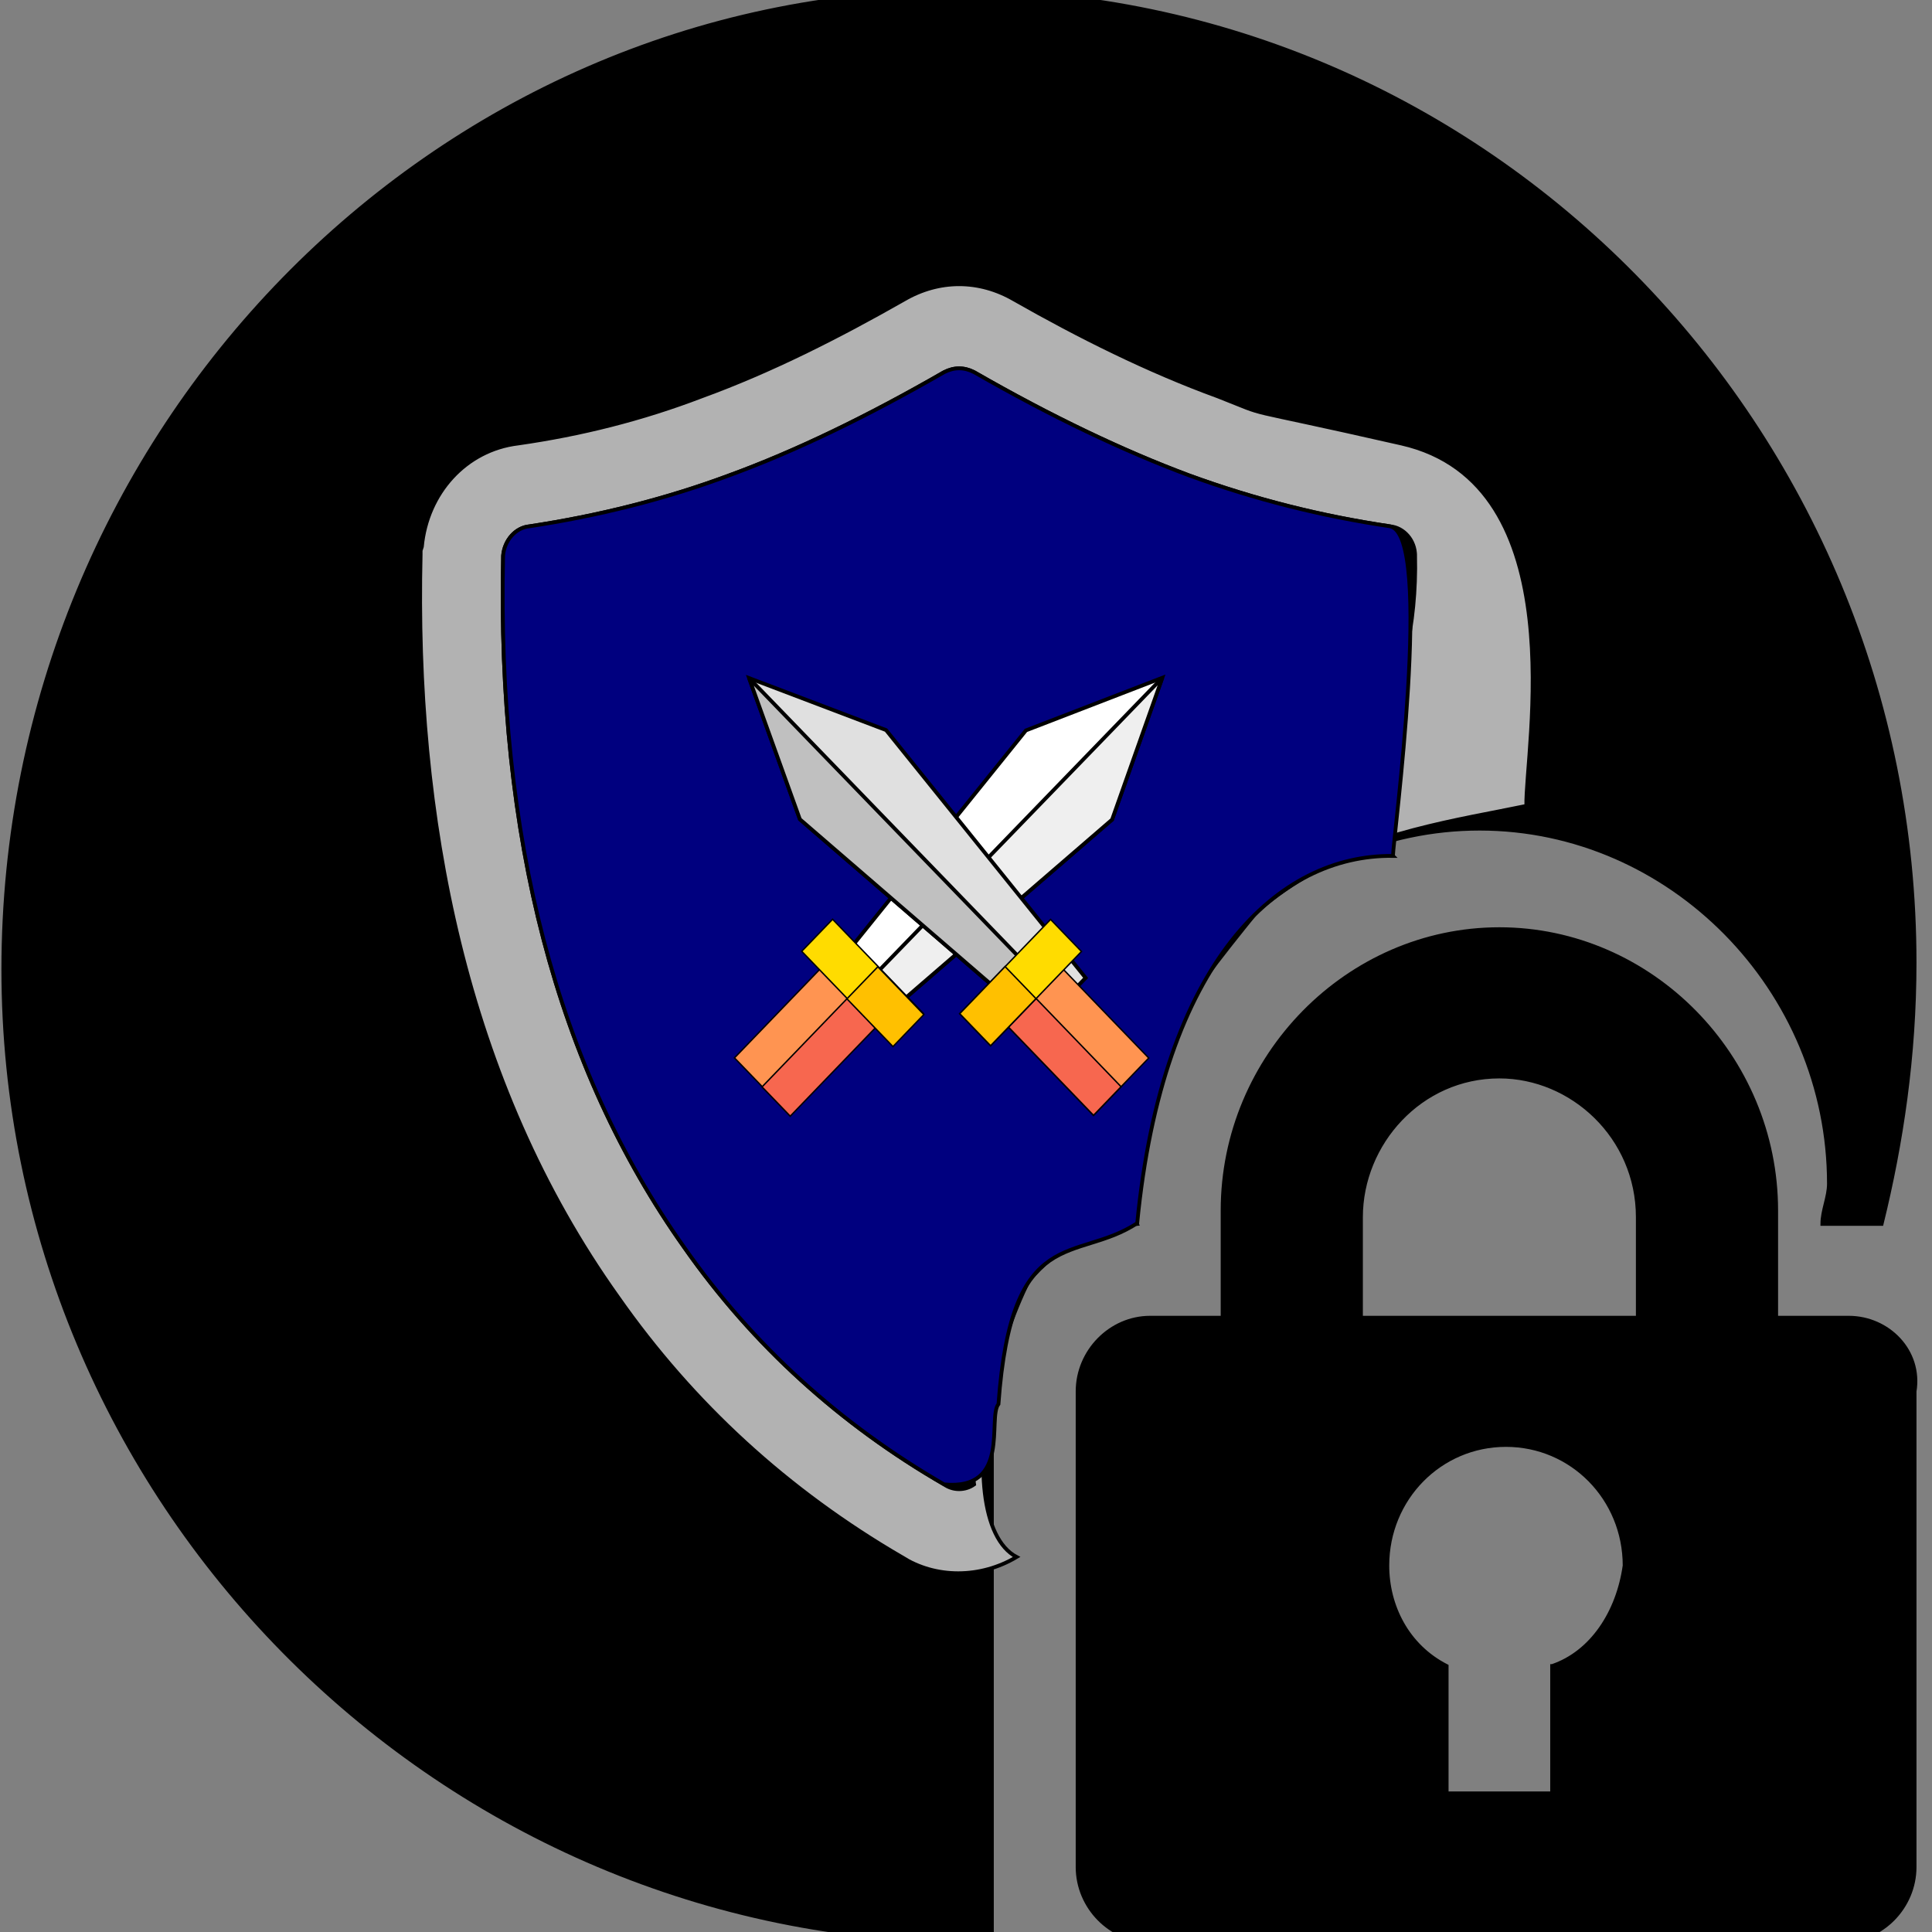<svg width="512" height="512" xmlns="http://www.w3.org/2000/svg">
 <rect width="100%" height="100%" fill="#808080" stroke="none"/>
 <g>
  <title>background</title>
  <rect x="-1" y="-1" width="514" height="514" id="canvas_background" fill="none"/>
 </g>

 <g>
  <title>Layer 1</title>
  <path stroke="null" id="svg_76" d="m489.922,349.205l-19.212,0l0,-28.405c0,-40.832 -33.185,-74.564 -73.356,-74.564c-40.171,0 -73.356,33.731 -73.356,74.564l0,28.405l-19.212,0c-10.479,0 -19.212,8.877 -19.212,19.529l0,126.048c0,10.652 8.733,19.529 19.212,19.529l183.391,0c10.479,0 19.212,-8.877 19.212,-19.529l0,-126.048c1.747,-10.652 -6.986,-19.529 -17.466,-19.529l0,0zm-78.596,92.317l0,33.731l-27.945,0l0,-33.731c-10.479,-5.326 -15.719,-15.978 -15.719,-26.63c0,-17.753 13.973,-31.956 31.438,-31.956s31.438,14.203 31.438,31.956c-1.747,12.427 -8.733,23.079 -19.212,26.63l0,0zm22.706,-92.317l-73.356,0l0,-26.63c0,-19.529 15.719,-37.282 36.678,-37.282c19.212,0 36.678,15.978 36.678,37.282l0,26.63z" fill="#000000"/>
  <path stroke="null" id="svg_75" d="m262.867,366.958c0,-23.079 17.466,-40.832 38.425,-42.608c-1.747,-3.551 -1.747,-7.101 -1.747,-10.652c0,-51.484 41.918,-94.092 92.569,-94.092s92.569,42.608 92.569,94.092c0,3.551 -1.747,7.101 -1.747,10.652l15.719,0c5.24,-21.304 8.733,-44.383 8.733,-69.238c0,-142.026 -113.528,-257.422 -253.254,-257.422s-253.254,117.171 -253.254,259.197c0,140.251 113.528,255.647 253.254,257.422l8.733,0l0,-147.352z" fill="#000000"/>
  <g id="svg_14"/>
  <g id="svg_15"/>
  <g id="svg_16"/>
  <g id="svg_17"/>
  <g id="svg_18"/>
  <g id="svg_19"/>
  <g id="svg_20"/>
  <g id="svg_21"/>
  <g id="svg_22"/>
  <g id="svg_23"/>
  <g id="svg_24"/>
  <g id="svg_25"/>
  <g id="svg_26"/>
  <g id="svg_27"/>
  <g id="svg_28"/>
  <g id="svg_42" transform="matrix(0.709,0,0,0.66,-1122.068,-1018.663) " stroke="null"/>
  <g id="svg_43" transform="matrix(0.709,0,0,0.66,-1122.068,-1018.663) " stroke="null"/>
  <g id="svg_44" transform="matrix(0.709,0,0,0.66,-1122.068,-1018.663) " stroke="null"/>
  <g id="svg_45" transform="matrix(0.709,0,0,0.66,-1122.068,-1018.663) " stroke="null"/>
  <g id="svg_46" transform="matrix(0.709,0,0,0.66,-1122.068,-1018.663) " stroke="null"/>
  <g id="svg_47" transform="matrix(0.709,0,0,0.66,-1122.068,-1018.663) " stroke="null"/>
  <g id="svg_48" transform="matrix(0.709,0,0,0.66,-1122.068,-1018.663) " stroke="null"/>
  <g id="svg_49" transform="matrix(0.709,0,0,0.66,-1122.068,-1018.663) " stroke="null"/>
  <g id="svg_50" transform="matrix(0.709,0,0,0.66,-1122.068,-1018.663) " stroke="null"/>
  <g id="svg_51" transform="matrix(0.709,0,0,0.66,-1122.068,-1018.663) " stroke="null"/>
  <g id="svg_52" transform="matrix(0.709,0,0,0.66,-1122.068,-1018.663) " stroke="null"/>
  <g id="svg_53" transform="matrix(0.709,0,0,0.66,-1122.068,-1018.663) " stroke="null"/>
  <g id="svg_54" transform="matrix(0.709,0,0,0.66,-1122.068,-1018.663) " stroke="null"/>
  <g id="svg_55" transform="matrix(0.709,0,0,0.66,-1122.068,-1018.663) " stroke="null"/>
  <g id="svg_56" transform="matrix(0.709,0,0,0.66,-1122.068,-1018.663) " stroke="null"/>
  <g transform="matrix(0.985,0,0,1.004,-1938,-1916.475) " stroke="null" id="svg_100"/>
  <g stroke="null" transform="matrix(0.374,0,0,0.387,-2659.9,-2662.954) " id="svg_99"/>
  <g stroke="null" transform="matrix(0.374,0,0,0.387,-2659.9,-2662.954) " id="svg_98"/>
  <g stroke="null" transform="matrix(0.374,0,0,0.387,-2659.9,-2662.954) " id="svg_97"/>
  <g stroke="null" transform="matrix(0.374,0,0,0.387,-2659.9,-2662.954) " id="svg_96"/>
  <g stroke="null" transform="matrix(0.374,0,0,0.387,-2659.9,-2662.954) " id="svg_95"/>
  <g stroke="null" transform="matrix(0.374,0,0,0.387,-2659.9,-2662.954) " id="svg_94"/>
  <g stroke="null" transform="matrix(0.374,0,0,0.387,-2659.9,-2662.954) " id="svg_93"/>
  <g stroke="null" transform="matrix(0.374,0,0,0.387,-2659.9,-2662.954) " id="svg_92"/>
  <g stroke="null" transform="matrix(0.374,0,0,0.387,-2659.9,-2662.954) " id="svg_91"/>
  <g stroke="null" transform="matrix(0.374,0,0,0.387,-2659.9,-2662.954) " id="svg_90"/>
  <g stroke="null" transform="matrix(0.374,0,0,0.387,-2659.9,-2662.954) " id="svg_89"/>
  <g stroke="null" transform="matrix(0.374,0,0,0.387,-2659.9,-2662.954) " id="svg_88"/>
  <g stroke="null" transform="matrix(0.374,0,0,0.387,-2659.9,-2662.954) " id="svg_87"/>
  <g stroke="null" transform="matrix(0.374,0,0,0.387,-2659.9,-2662.954) " id="svg_86"/>
  <g stroke="null" transform="matrix(0.374,0,0,0.387,-2659.9,-2662.954) " id="svg_85"/>
  <path stroke="null" clip-rule="evenodd" fill="#b2b2b2" fill-rule="evenodd" id="svg_84" d="m238.946,412.62c-30.131,-17.555 -55.291,-40.506 -75.153,-68.876c-40.731,-57.054 -53.967,-127.621 -52.318,-196.846l0,-0.997l0.329,-1.025c1.334,-14.178 11.586,-25.663 25.494,-27.344c16.558,-2.367 32.781,-6.406 48.676,-12.495c18.54,-6.757 36.413,-15.864 53.629,-25.663c9.279,-5.4 19.865,-5.4 29.145,0c17.215,9.798 35.423,18.906 53.968,25.663c15.557,6.089 2.043,1.896 48.661,12.495c46.618,10.599 32.79,81.184 33.114,96.033c-34.86,7.32 -95.888,12.726 -108.99,97.092c-32.571,22.656 -44.863,92.027 -26.094,101.963c-9.599,5.739 -21.516,5.739 -30.461,0zm136.073,-265.372c0,-4.054 -2.975,-7.431 -6.621,-7.767c-18.21,-2.702 -35.756,-7.096 -53.299,-13.507c-17.22,-6.415 -36.413,-15.529 -56.945,-27.344c-2.65,-1.352 -5.305,-1.352 -7.955,0c-20.523,11.815 -39.392,20.929 -56.94,27.344c-17.216,6.411 -35.093,10.804 -52.98,13.507c-3.636,0.335 -6.62,3.713 -6.949,7.767c-1.654,74.605 14.236,135.719 48.004,183.326c18.216,25.998 41.394,46.931 68.866,62.805c2.321,1.687 5.634,1.687 7.955,0c-8.71,-63.832 -1.732,-63.809 35.531,-80.9c13.765,-66.655 82.992,-90.625 81.334,-165.231z"/>
  <path stroke="null" clip-rule="evenodd" fill="#00007f" fill-rule="evenodd" id="svg_83" d="m369.148,226.828c0,-4.054 10.896,-85.012 -0.75,-87.347c-18.21,-2.702 -35.756,-7.096 -53.299,-13.507c-17.22,-6.415 -36.413,-15.529 -56.945,-27.344c-2.65,-1.352 -5.305,-1.352 -7.955,0c-20.523,11.815 -39.392,20.929 -56.94,27.344c-17.216,6.411 -35.093,10.804 -52.98,13.507c-3.636,0.335 -6.62,3.713 -6.949,7.767c-1.654,74.605 14.236,135.719 48.004,183.326c18.216,25.998 41.394,46.931 68.866,62.805c17.805,1.687 11.441,-17.668 14.407,-21.29c3.481,-48.213 20.552,-37.271 36.768,-47.934c6.765,-69.608 37.433,-97.721 67.775,-97.326z"/>
  <polygon stroke="null" id="svg_82" fill="#ffffff" points="231.292,271.973 294.71,217.204 308.026,179.613 271.88,193.564 218.989,259.233 "/>
  <polygon stroke="null" id="svg_81" fill="#efefef" points="224.981,265.437 231.292,271.973 294.71,217.204 308.026,179.613 308.026,179.613 "/>
  <rect stroke="null" id="svg_80" fill="#FF9451" height="100.729" width="55.429" transform="matrix(-0.264,-0.274,0.264,-0.274,-2651.41,-2377.865) " y="539.504" x="-10296.426"/>
  <rect stroke="null" id="svg_79" fill="#F7674F" height="100.729" width="28.323" transform="matrix(0.264,0.274,-0.264,0.274,-2542.274,-2668.127) " y="96.35" x="10591.853"/>
  <rect stroke="null" id="svg_78" fill="#FFDC00" height="30.994" width="91.189" transform="matrix(-0.264,-0.274,0.264,-0.274,-2619.276,-2391.655) " y="538.761" x="-10278.708"/>
  <rect stroke="null" id="svg_77" fill="#FFC000" height="30.994" width="46.2" transform="matrix(0.264,0.274,-0.264,0.274,-2545.425,-2682.932) " y="101.922" x="10624.86"/>
  <polygon stroke="null" id="svg_74" fill="#e0e0e0" points="287.705,259.151 234.814,193.482 198.511,179.694 211.983,217.123 275.402,271.891 "/>
  <polygon stroke="null" id="svg_73" fill="#c0c0c0" points="198.511,179.694 198.511,179.694 211.983,217.123 275.402,271.891 281.541,265.533 "/>
  <rect stroke="null" id="svg_72" fill="#FF9451" height="100.729" width="55.429" transform="matrix(-0.264,0.274,-0.264,-0.274,-2342.807,-2517.675) " y="-10119.659" x="92.255"/>
  <rect stroke="null" id="svg_71" fill="#F7674F" height="100.729" width="27.671" transform="matrix(-0.264,0.274,-0.264,-0.274,-2346.47,-2508.495) " y="-10109.832" x="96.324"/>
  <rect stroke="null" id="svg_70" fill="#FFDC00" height="30.994" width="91.189" transform="matrix(-0.264,0.274,-0.264,-0.274,-2374.95,-2531.455) " y="-10120.393" x="38.76"/>
  <rect stroke="null" id="svg_69" fill="#FFC000" height="30.994" width="45.552" transform="matrix(-0.264,0.274,-0.264,-0.274,-2380.986,-2516.376) " y="-10104.263" x="45.439"/>
 </g>
</svg>